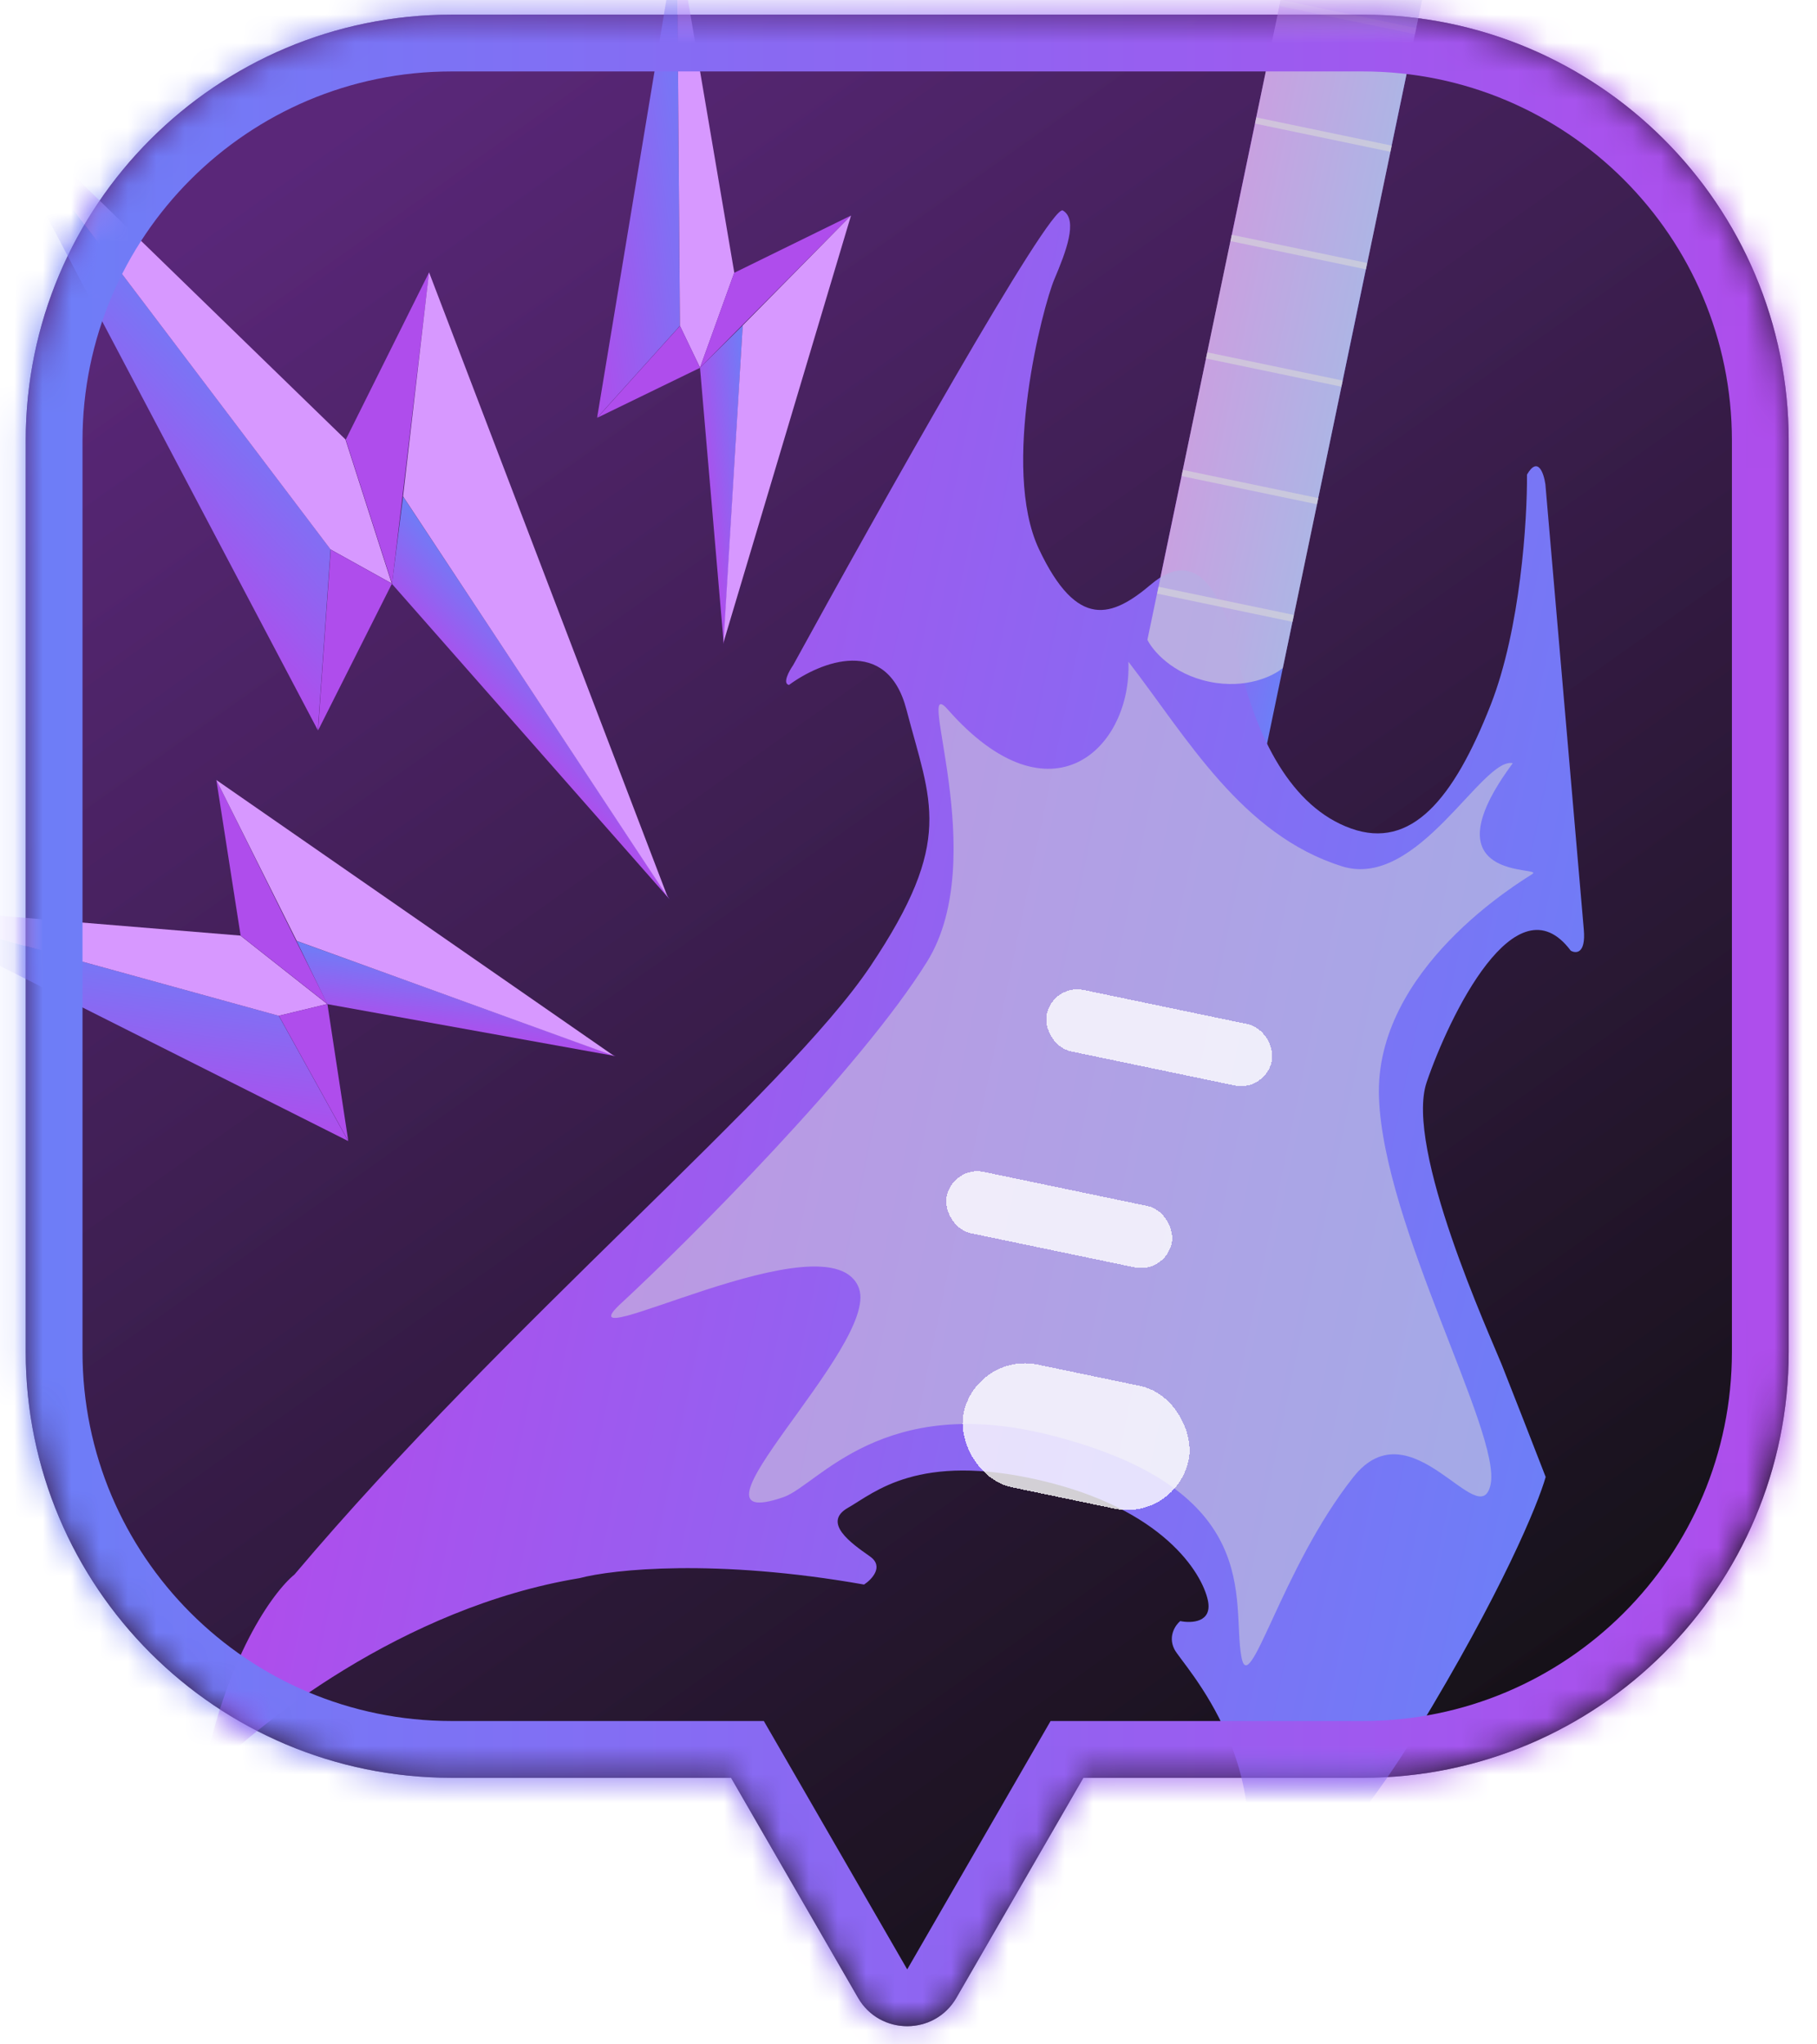 <svg width="64" height="72" viewBox="0 0 64 72" fill="none" xmlns="http://www.w3.org/2000/svg">
<path fill-rule="evenodd" clip-rule="evenodd" d="M15.906 0.516C7.622 0.516 0.906 7.231 0.906 15.516V47.612C0.906 55.897 7.622 62.612 15.906 62.612H25.75L30.223 70.36C30.992 71.693 32.917 71.693 33.687 70.36L38.16 62.612H48.003C56.287 62.612 63.003 55.897 63.003 47.612V15.516C63.003 7.231 56.287 0.516 48.003 0.516H15.906Z" fill="black"/>
<path fill-rule="evenodd" clip-rule="evenodd" d="M15.906 0.516C7.622 0.516 0.906 7.231 0.906 15.516V47.612C0.906 55.897 7.622 62.612 15.906 62.612H25.75L30.223 70.36C30.992 71.693 32.917 71.693 33.687 70.36L38.16 62.612H48.003C56.287 62.612 63.003 55.897 63.003 47.612V15.516C63.003 7.231 56.287 0.516 48.003 0.516H15.906Z" fill="url(#paint0_linear_4265_11027)" fill-opacity="0.3"/>
<path fill-rule="evenodd" clip-rule="evenodd" d="M15.906 0.516C7.622 0.516 0.906 7.231 0.906 15.516V47.612C0.906 55.897 7.622 62.612 15.906 62.612H25.75L30.223 70.36C30.992 71.693 32.917 71.693 33.687 70.36L38.16 62.612H48.003C56.287 62.612 63.003 55.897 63.003 47.612V15.516C63.003 7.231 56.287 0.516 48.003 0.516H15.906Z" fill="url(#paint1_linear_4265_11027)" fill-opacity="0.3"/>
<mask id="mask0_4265_11027" style="mask-type:alpha" maskUnits="userSpaceOnUse" x="0" y="0" width="63" height="72">
<path fill-rule="evenodd" clip-rule="evenodd" d="M15.906 0.516C7.622 0.516 0.906 7.231 0.906 15.516V47.612C0.906 55.897 7.622 62.612 15.906 62.612H25.75L30.223 70.36C30.992 71.693 32.917 71.693 33.687 70.36L38.16 62.612H48.003C56.287 62.612 63.003 55.897 63.003 47.612V15.516C63.003 7.231 56.287 0.516 48.003 0.516H15.906Z" fill="#D798FF"/>
</mask>
<g mask="url(#mask0_4265_11027)">
<rect x="47.711" y="-12.484" width="4.872" height="38.971" transform="rotate(11.77 47.711 -12.484)" fill="url(#paint2_linear_4265_11027)"/>
<path d="M31.926 24.985C31.24 22.36 28.883 23.317 27.79 24.124C27.554 24.074 27.788 23.64 27.935 23.43C30.919 17.984 36.997 7.156 37.436 7.413C37.986 7.734 37.541 8.883 37.138 9.833C36.734 10.783 35.241 16.471 36.595 19.339C37.95 22.207 39.177 21.738 40.55 20.576C41.922 19.414 42.959 20.354 43.603 23.178C44.248 26.001 45.488 28.432 47.592 29.18C49.697 29.929 51.193 28.172 52.506 24.826C53.557 22.149 53.797 18.303 53.785 16.715C54.17 16.05 54.378 16.666 54.433 17.057C54.855 21.937 55.716 31.907 55.787 32.749C55.858 33.592 55.509 33.588 55.326 33.481C53.397 30.907 51.043 35.795 50.252 38.112C49.461 40.429 52.497 47.061 52.902 48.076C53.226 48.888 54.065 51.042 54.443 52.017C54.178 52.962 52.898 56.081 49.901 61C46.903 65.919 44.361 67.534 43.465 67.726C45.311 62.319 41.655 58.661 41.365 58.084C41.132 57.621 41.406 57.23 41.571 57.092C41.965 57.174 42.711 57.144 42.545 56.364C42.337 55.39 40.957 53.138 36.645 52.136C32.334 51.134 30.801 52.573 29.869 53.102C28.949 53.625 29.986 54.355 30.617 54.797L30.642 54.815C31.144 55.168 30.713 55.623 30.435 55.806C25.203 54.882 21.575 55.27 20.414 55.58C14.201 56.602 8.955 60.777 7.108 62.737C7.938 58.359 9.63 56.057 10.372 55.453C17.874 46.57 27.676 38.476 30.658 34.029C33.639 29.583 32.783 28.267 31.926 24.985Z" fill="url(#paint3_linear_4265_11027)"/>
<path d="M53.285 26.878C52.205 26.653 49.939 31.352 47.266 30.51C43.738 29.399 41.817 25.992 39.746 23.305C39.865 26.337 37.029 29.129 33.382 24.986C32.166 23.605 34.928 30.195 32.661 33.857C30.329 37.625 24.21 43.749 21.884 45.895C19.557 48.041 29.318 42.683 30.259 45.385C30.964 47.411 23.55 54.136 27.602 52.725C28.818 52.301 31.082 49.014 37.074 50.563C44.564 52.5 43.378 56.388 43.723 58.339C43.999 59.9 45.118 55.246 47.67 52.02C49.712 49.438 52.128 54.076 52.504 52.275C52.879 50.474 48.752 43.224 48.572 38.676C48.392 34.128 53.54 31.066 53.976 30.78C54.411 30.495 50.148 31.111 53.285 26.878Z" fill="#D9D9D9" fill-opacity="0.5"/>
<g filter="url(#filter0_d_4265_11027)">
<rect x="37.094" y="30.641" width="8.096" height="2.208" rx="1.104" transform="rotate(11.77 37.094 30.641)" fill="white" fill-opacity="0.8" shape-rendering="crispEdges"/>
</g>
<g filter="url(#filter1_d_4265_11027)">
<rect x="33.57" y="37.047" width="8.096" height="2.208" rx="1.104" transform="rotate(11.77 33.57 37.047)" fill="white" fill-opacity="0.8" shape-rendering="crispEdges"/>
</g>
<g filter="url(#filter2_d_4265_11027)">
<rect x="34.391" y="43.609" width="8.096" height="4.416" rx="2.208" transform="rotate(11.77 34.391 43.609)" fill="white" fill-opacity="0.8" shape-rendering="crispEdges"/>
</g>
<rect width="4.872" height="4.45" transform="matrix(0.979 0.204 0.204 -0.979 45.07 0.211)" fill="#D9D9D9" fill-opacity="0.6"/>
<rect width="4.872" height="4.45" transform="matrix(0.979 0.204 0.204 -0.979 44.203 4.352)" fill="#D9D9D9" fill-opacity="0.6"/>
<rect width="4.872" height="4.45" transform="matrix(0.979 0.204 0.204 -0.979 43.344 8.492)" fill="#D9D9D9" fill-opacity="0.6"/>
<rect width="4.872" height="4.45" transform="matrix(0.979 0.204 0.204 -0.979 42.477 12.625)" fill="#D9D9D9" fill-opacity="0.6"/>
<rect width="4.872" height="4.45" transform="matrix(0.979 0.204 0.204 -0.979 41.617 16.766)" fill="#D9D9D9" fill-opacity="0.6"/>
<rect width="4.872" height="4.45" transform="matrix(0.979 0.204 0.204 -0.979 40.758 20.906)" fill="#D9D9D9" fill-opacity="0.6"/>
<path d="M45.574 21.658L40.805 20.664L40.415 22.533C40.6 22.912 41.295 23.739 42.596 24.01C43.897 24.281 44.864 23.801 45.185 23.526L45.574 21.658Z" fill="#D9D9D9" fill-opacity="0.6"/>
<path d="M25.493 22.69L24.656 12.953L26.162 11.46L25.493 22.69Z" fill="url(#paint4_linear_4265_11027)"/>
<path d="M21.032 14.712L23.845 -2.263L23.948 11.476L21.032 14.712Z" fill="url(#paint5_linear_4265_11027)"/>
<path d="M25.864 9.604L24.657 12.95L23.949 11.475L23.846 -2.265L25.864 9.604Z" fill="#D798FF"/>
<path d="M23.952 11.478L21.036 14.714L24.659 12.953L23.952 11.478Z" fill="#AF4DEC"/>
<path d="M29.973 7.592L24.653 12.955L25.86 9.609L29.973 7.592Z" fill="#AF4DEC"/>
<path d="M29.975 7.59L25.484 22.626L26.161 11.46L29.975 7.59Z" fill="#D798FF"/>
<path d="M21.687 37.196L11.526 35.364L10.444 33.137L21.687 37.196Z" fill="url(#paint6_linear_4265_11027)"/>
<path d="M12.265 40.187L-4.204 31.907L9.82 35.775L12.265 40.187Z" fill="url(#paint7_linear_4265_11027)"/>
<path d="M8.47 32.951L11.526 35.361L9.817 35.775L-4.207 31.907L8.47 32.951Z" fill="#D798FF"/>
<path d="M9.823 35.773L12.268 40.185L11.532 35.36L9.823 35.773Z" fill="#AF4DEC"/>
<path d="M7.62 27.467L11.531 35.359L8.475 32.95L7.62 27.467Z" fill="#AF4DEC"/>
<path d="M7.62 27.471L21.625 37.186L10.45 33.136L7.62 27.471Z" fill="#D798FF"/>
<path d="M23.586 31.673L13.805 20.563L14.198 17.489L23.586 31.673Z" fill="url(#paint8_linear_4265_11027)"/>
<path d="M11.196 25.72L-0.909 2.77L11.645 19.351L11.196 25.72Z" fill="url(#paint9_linear_4265_11027)"/>
<path d="M12.168 15.477L13.797 20.548L11.643 19.351L-0.911 2.77L12.168 15.477Z" fill="#D798FF"/>
<path d="M11.651 19.359L11.202 25.728L13.805 20.556L11.651 19.359Z" fill="#AF4DEC"/>
<path d="M15.116 9.588L13.809 20.553L12.179 15.482L15.116 9.588Z" fill="#AF4DEC"/>
<path d="M15.112 9.59L23.518 31.594L14.197 17.48L15.112 9.59Z" fill="#D798FF"/>
</g>
<mask id="path-36-inside-1_4265_11027" fill="white">
<path fill-rule="evenodd" clip-rule="evenodd" d="M15.906 0.516C7.622 0.516 0.906 7.231 0.906 15.516V47.612C0.906 55.897 7.622 62.612 15.906 62.612H25.75L30.223 70.36C30.992 71.693 32.917 71.693 33.687 70.36L38.16 62.612H48.003C56.287 62.612 63.003 55.897 63.003 47.612V15.516C63.003 7.231 56.287 0.516 48.003 0.516H15.906Z"/>
</mask>
<path d="M25.75 62.612L27.482 61.612L26.904 60.612H25.75V62.612ZM30.223 70.36L31.955 69.36L31.955 69.36L30.223 70.36ZM33.687 70.36L35.419 71.36L35.419 71.36L33.687 70.36ZM38.16 62.612V60.612H37.005L36.428 61.612L38.16 62.612ZM2.906 15.516C2.906 8.336 8.727 2.516 15.906 2.516V-1.484C6.517 -1.484 -1.094 6.127 -1.094 15.516H2.906ZM2.906 47.612V15.516H-1.094V47.612H2.906ZM15.906 60.612C8.727 60.612 2.906 54.792 2.906 47.612H-1.094C-1.094 57.001 6.517 64.612 15.906 64.612V60.612ZM25.75 60.612H15.906V64.612H25.75V60.612ZM31.955 69.36L27.482 61.612L24.017 63.612L28.491 71.36L31.955 69.36ZM31.955 69.36L31.955 69.36L28.491 71.36C30.03 74.027 33.879 74.026 35.419 71.36L31.955 69.36ZM36.428 61.612L31.955 69.36L35.419 71.36L39.892 63.612L36.428 61.612ZM48.003 60.612H38.16V64.612H48.003V60.612ZM61.003 47.612C61.003 54.792 55.183 60.612 48.003 60.612V64.612C57.392 64.612 65.003 57.001 65.003 47.612H61.003ZM61.003 15.516V47.612H65.003V15.516H61.003ZM48.003 2.516C55.183 2.516 61.003 8.336 61.003 15.516H65.003C65.003 6.127 57.392 -1.484 48.003 -1.484V2.516ZM15.906 2.516H48.003V-1.484H15.906V2.516Z" fill="url(#paint10_linear_4265_11027)" mask="url(#path-36-inside-1_4265_11027)"/>
<defs>
<filter id="filter0_d_4265_11027" x="32.844" y="30.844" width="15.977" height="11.406" filterUnits="userSpaceOnUse" color-interpolation-filters="sRGB">
<feFlood flood-opacity="0" result="BackgroundImageFix"/>
<feColorMatrix in="SourceAlpha" type="matrix" values="0 0 0 0 0 0 0 0 0 0 0 0 0 0 0 0 0 0 127 0" result="hardAlpha"/>
<feOffset dy="4"/>
<feGaussianBlur stdDeviation="2"/>
<feComposite in2="hardAlpha" operator="out"/>
<feColorMatrix type="matrix" values="0 0 0 0 0 0 0 0 0 0 0 0 0 0 0 0 0 0 0.1 0"/>
<feBlend mode="normal" in2="BackgroundImageFix" result="effect1_dropShadow_4265_11027"/>
<feBlend mode="normal" in="SourceGraphic" in2="effect1_dropShadow_4265_11027" result="shape"/>
</filter>
<filter id="filter1_d_4265_11027" x="29.32" y="37.25" width="15.977" height="11.406" filterUnits="userSpaceOnUse" color-interpolation-filters="sRGB">
<feFlood flood-opacity="0" result="BackgroundImageFix"/>
<feColorMatrix in="SourceAlpha" type="matrix" values="0 0 0 0 0 0 0 0 0 0 0 0 0 0 0 0 0 0 127 0" result="hardAlpha"/>
<feOffset dy="4"/>
<feGaussianBlur stdDeviation="2"/>
<feComposite in2="hardAlpha" operator="out"/>
<feColorMatrix type="matrix" values="0 0 0 0 0 0 0 0 0 0 0 0 0 0 0 0 0 0 0.1 0"/>
<feBlend mode="normal" in2="BackgroundImageFix" result="effect1_dropShadow_4265_11027"/>
<feBlend mode="normal" in="SourceGraphic" in2="effect1_dropShadow_4265_11027" result="shape"/>
</filter>
<filter id="filter2_d_4265_11027" x="29.891" y="44.016" width="16.023" height="13.164" filterUnits="userSpaceOnUse" color-interpolation-filters="sRGB">
<feFlood flood-opacity="0" result="BackgroundImageFix"/>
<feColorMatrix in="SourceAlpha" type="matrix" values="0 0 0 0 0 0 0 0 0 0 0 0 0 0 0 0 0 0 127 0" result="hardAlpha"/>
<feOffset dy="4"/>
<feGaussianBlur stdDeviation="2"/>
<feComposite in2="hardAlpha" operator="out"/>
<feColorMatrix type="matrix" values="0 0 0 0 0 0 0 0 0 0 0 0 0 0 0 0 0 0 0.1 0"/>
<feBlend mode="normal" in2="BackgroundImageFix" result="effect1_dropShadow_4265_11027"/>
<feBlend mode="normal" in="SourceGraphic" in2="effect1_dropShadow_4265_11027" result="shape"/>
</filter>
<linearGradient id="paint0_linear_4265_11027" x1="11.256" y1="5.576" x2="54.965" y2="67.229" gradientUnits="userSpaceOnUse">
<stop stop-color="#AF4DEC"/>
<stop offset="1" stop-color="#1E1E1E"/>
</linearGradient>
<linearGradient id="paint1_linear_4265_11027" x1="11.256" y1="5.576" x2="54.965" y2="67.229" gradientUnits="userSpaceOnUse">
<stop stop-color="#AF4DEC"/>
<stop offset="1" stop-color="#1E1E1E"/>
</linearGradient>
<linearGradient id="paint2_linear_4265_11027" x1="47.711" y1="6.911" x2="52.583" y2="6.911" gradientUnits="userSpaceOnUse">
<stop stop-color="#AF4DEC"/>
<stop offset="1" stop-color="#6D7EF7"/>
</linearGradient>
<linearGradient id="paint3_linear_4265_11027" x1="13.288" y1="33.06" x2="56.517" y2="42.067" gradientUnits="userSpaceOnUse">
<stop stop-color="#AF4DEC"/>
<stop offset="1" stop-color="#6D7EF7"/>
</linearGradient>
<linearGradient id="paint4_linear_4265_11027" x1="24.798" y1="17.179" x2="26.851" y2="16.92" gradientUnits="userSpaceOnUse">
<stop stop-color="#AF4DEC"/>
<stop offset="1" stop-color="#6D7EF7"/>
</linearGradient>
<linearGradient id="paint5_linear_4265_11027" x1="19.996" y1="6.494" x2="24.872" y2="5.879" gradientUnits="userSpaceOnUse">
<stop stop-color="#AF4DEC"/>
<stop offset="1" stop-color="#6D7EF7"/>
</linearGradient>
<linearGradient id="paint6_linear_4265_11027" x1="15.872" y1="36.422" x2="16.207" y2="33.903" gradientUnits="userSpaceOnUse">
<stop stop-color="#AF4DEC"/>
<stop offset="1" stop-color="#6D7EF7"/>
</linearGradient>
<linearGradient id="paint7_linear_4265_11027" x1="3.593" y1="39.033" x2="4.389" y2="33.049" gradientUnits="userSpaceOnUse">
<stop stop-color="#AF4DEC"/>
<stop offset="1" stop-color="#6D7EF7"/>
</linearGradient>
<linearGradient id="paint8_linear_4265_11027" x1="17.794" y1="25.57" x2="19.938" y2="23.536" gradientUnits="userSpaceOnUse">
<stop stop-color="#AF4DEC"/>
<stop offset="1" stop-color="#6D7EF7"/>
</linearGradient>
<linearGradient id="paint9_linear_4265_11027" x1="2.558" y1="16.619" x2="7.65" y2="11.787" gradientUnits="userSpaceOnUse">
<stop stop-color="#AF4DEC"/>
<stop offset="1" stop-color="#6D7EF7"/>
</linearGradient>
<linearGradient id="paint10_linear_4265_11027" x1="0.906" y1="35.775" x2="63.003" y2="35.775" gradientUnits="userSpaceOnUse">
<stop stop-color="#6D7EF7"/>
<stop offset="1" stop-color="#AF4DEC"/>
</linearGradient>
</defs>
</svg>
